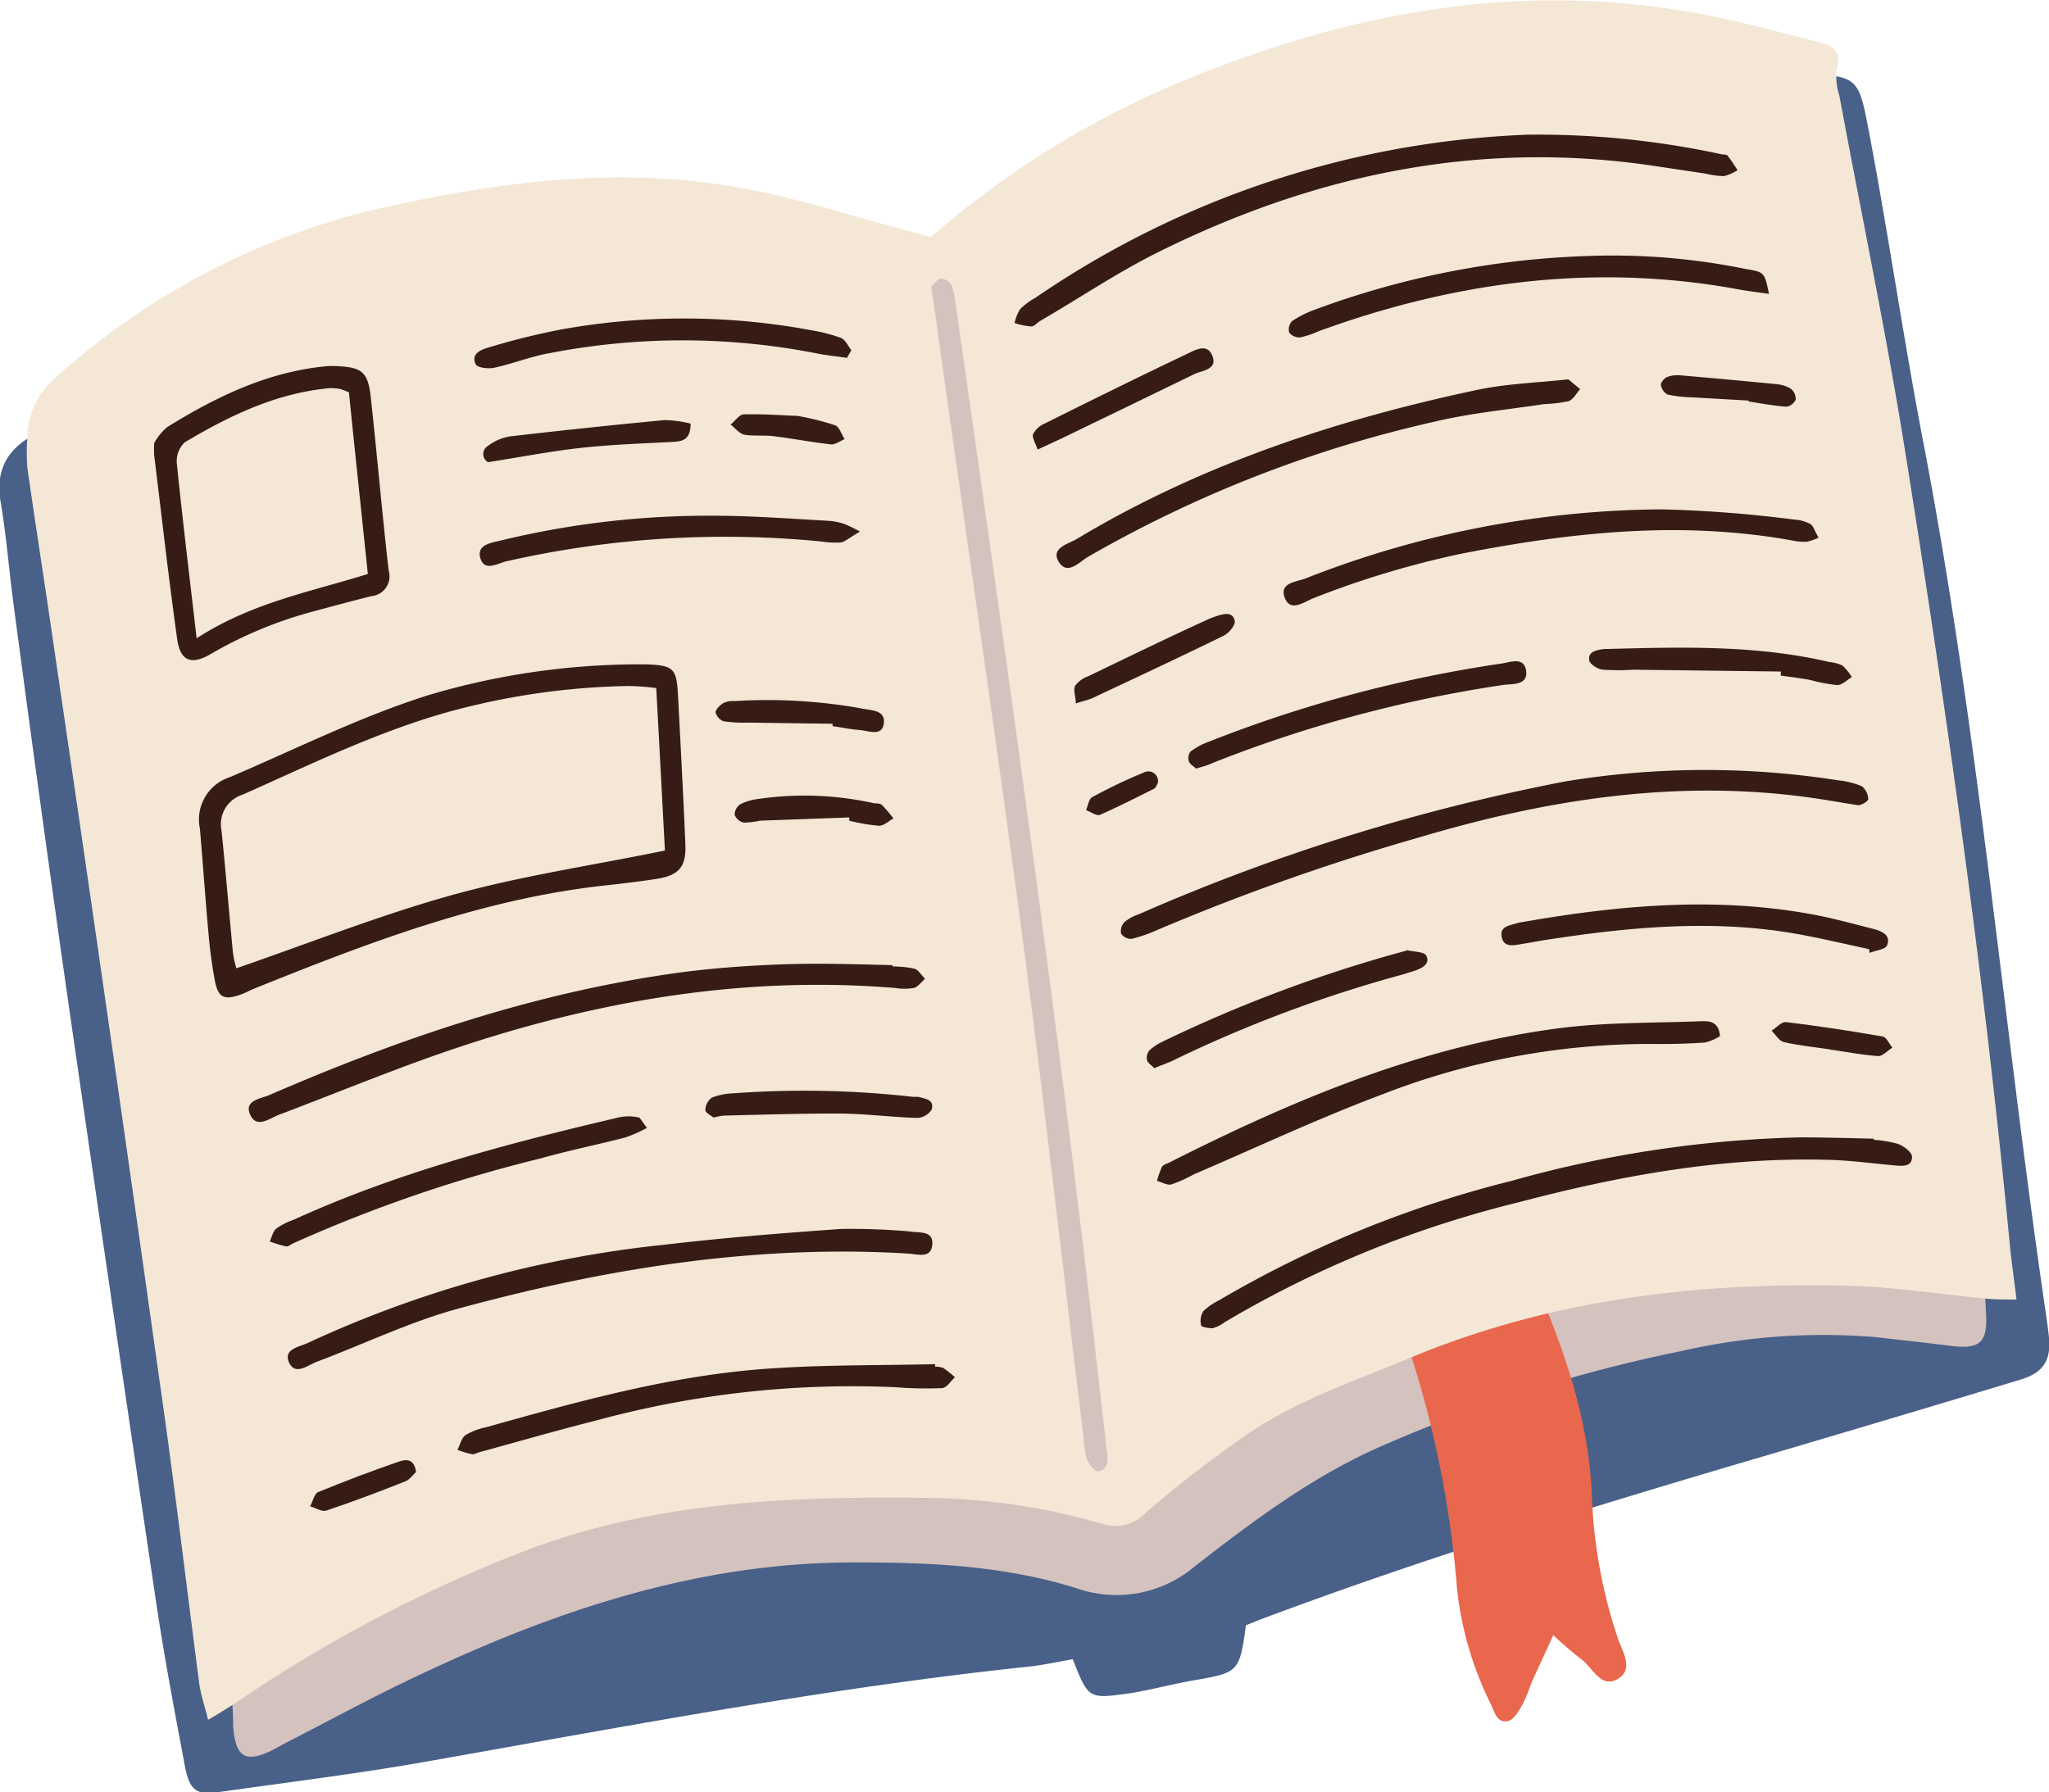 <svg xmlns="http://www.w3.org/2000/svg" viewBox="0 0 157.25 137.59"><defs><style>.cls-1{fill:#496089;}.cls-2{fill:#d4c2be;}.cls-3{fill:#e9674d;}.cls-4{fill:#f4e7d6;}.cls-5{fill:#371c15;}</style></defs><g id="Layer_2" data-name="Layer 2"><g id="Layer_1-2" data-name="Layer 1"><path class="cls-1" d="M95.62,124.76c-.49,3.58-.57,3.64-3.94,4.22-1.65.28-3.28.73-4.94,1-3.14.42-3.19.54-4.41-2.61-1.11.19-2.26.45-3.41.57-15.32,1.62-30.44,4.5-45.59,7.18-5.51,1-11.07,1.67-16.61,2.46-1.64.23-2.18-.16-2.53-2-.77-4.12-1.56-8.25-2.18-12.4Q8.68,100.81,5.46,78.46c-1.53-10.66-3-21.34-4.41-32-.36-2.63-.55-5.29-1-7.91s.64-4.32,3.1-5.44c9.73-4.43,19.7-8,30.35-9.44,12.28-1.72,24.58-3,37-3.59a5.61,5.61,0,0,0,2-.46c9.53-4.29,19.31-7.91,29.63-9.79,8-1.47,16.11-2.91,24.21-4a65.28,65.28,0,0,1,12-.19c4.29.22,4.29.25,5.11,4.57,1.5,7.9,2.64,15.87,4.16,23.77,4.21,21.95,6.1,44.23,9.32,66.31.11.76.23,1.53.31,2.29.19,1.79-.38,2.78-2.13,3.31-6,1.82-11.92,3.58-17.9,5.35-13.62,4-27.23,8.1-40.54,13.1Z"/><path class="cls-2" d="M84.65,112.73C86.91,109,90.44,107,94,105.09c1.86-1,3.75-1.9,5.6-2.9,9.44-5.1,19.69-7.08,30.25-7.83a71.55,71.55,0,0,1,19.65,1.19c2.39.49,2.63.78,2.79,3.16.06.76.1,1.53.14,2.3.08,2.06-.54,2.58-2.68,2.31-1.94-.25-3.89-.45-5.84-.68a48.8,48.8,0,0,0-14.81,1.06,113.5,113.5,0,0,0-22.59,7.1c-5.5,2.32-10.19,5.84-14.84,9.46a9.29,9.29,0,0,1-9,1.68c-5.48-1.73-11.12-2-16.82-2-12.3-.07-23.54,3.78-34.43,9-3.22,1.54-6.36,3.25-9.54,4.88-.31.16-.6.34-.92.5-2.12,1.06-2.89.6-3.07-1.83a17.36,17.36,0,0,0-.15-2.51,4.09,4.09,0,0,1,1.48-4.13,25.86,25.86,0,0,1,3.22-2.68A86.22,86.22,0,0,1,48.87,111a56.53,56.53,0,0,1,33.1,1c.53.18,1.07.33,1.61.47C83.84,112.63,84.13,112.65,84.65,112.73Z"/><path class="cls-3" d="M119.21,125.52c-.65,1.42-1.18,2.55-1.69,3.69a15.21,15.21,0,0,1-.63,1.55c-.3.51-.66,1.22-1.13,1.35-.87.22-1.07-.7-1.36-1.32a26.09,26.09,0,0,1-2.58-8.81,79.54,79.54,0,0,0-4.24-20.06,14,14,0,0,1-.59-3.48,1.6,1.6,0,0,1,1.45-1.77c1.91-.37,3.82-.84,5.76-1.1a2.66,2.66,0,0,1,3.09,1.61c2.45,5.6,4.6,11.28,4.87,17.48a38.91,38.91,0,0,0,2,11.1c.34,1,1.23,2.33.07,3.08-1.35.88-2-.84-2.86-1.46A28.33,28.33,0,0,1,119.21,125.52Z"/><path class="cls-4" d="M71.43,18.21A70.07,70.07,0,0,1,91.31,6c12.47-5.08,25.36-7.45,38.82-5,3.23.57,6.41,1.47,9.6,2.28,1,.24,1.59.73,1.23,2a4.74,4.74,0,0,0,.2,2.05c1.67,9,3.55,18,5,27,3.25,20.32,6.12,40.69,8.08,61.18.13,1.33.32,2.64.52,4.25-.81,0-1.54,0-2.26-.06-3.62-.34-7.24-.94-10.87-1-11.5-.27-22.75,1.07-33.5,5.57-4.26,1.78-8.68,3.25-12.5,5.9A92.72,92.72,0,0,0,88,116.06a3.26,3.26,0,0,1-3.4.92,49.78,49.78,0,0,0-13.88-2c-10.62-.12-21.19.35-31.19,4.37a109,109,0,0,0-21,11.07c-.74.5-1.52,1-2.56,1.6-.27-1.11-.57-1.95-.68-2.8-1-7.63-1.9-15.28-3-22.9q-4-28.47-8.19-56.93c-.65-4.5-1.36-9-2-13.49a14.83,14.83,0,0,1,0-2.31,6.19,6.19,0,0,1,2.31-4.72A55.84,55.84,0,0,1,30.81,15.64c8.54-1.83,17.18-2.79,25.85-1.25,4.53.81,8.94,2.26,13.41,3.43C70.48,17.92,70.87,18.05,71.43,18.21Z"/><path class="cls-2" d="M71.47,22c.25-.22.47-.59.72-.61a1,1,0,0,1,.81.45,5.16,5.16,0,0,1,.33,1.42C77.1,49.66,80.87,76,83.93,102.51q.45,4,.91,7.92c0,.42.1.83.14,1.25.06.61-.06,1.24-.75,1.25-.29,0-.7-.58-.84-1a7.47,7.47,0,0,1-.24-1.65c-1.59-13-3.06-26.12-4.79-39.15C76.3,55.62,74,40.12,71.84,24.6,71.73,23.77,71.61,23,71.47,22Z"/><path class="cls-5" d="M49.66,51c2,.09,2.26.29,2.37,2.31.2,3.84.41,7.68.57,11.52.07,1.72-.5,2.37-2.22,2.64-1.24.19-2.49.34-3.74.48-9.5,1-18.31,4.39-27.08,7.92-.39.15-.75.37-1.15.5-1.22.42-1.68.19-1.92-1.09s-.39-2.48-.5-3.74c-.24-2.64-.42-5.29-.65-7.94a3.41,3.41,0,0,1,2.27-3.93c5.08-2.16,10-4.65,15.31-6.32A56.87,56.87,0,0,1,49.66,51Zm.7,1.82a18.33,18.33,0,0,0-2.11-.16,55.76,55.76,0,0,0-13.88,2C28.9,56.2,23.81,58.69,18.63,61A2.37,2.37,0,0,0,17,63.75c.32,3.13.58,6.27.88,9.4a8.46,8.46,0,0,0,.26,1.18c5.53-1.91,10.81-4,16.26-5.54s11-2.34,16.63-3.5C50.81,61.23,50.6,57.11,50.36,52.77Z"/><path class="cls-5" d="M11.84,34a4.3,4.3,0,0,1,1-1.22c3.78-2.34,7.73-4.25,12.24-4.67a5.87,5.87,0,0,1,.84,0c1.85.09,2.32.45,2.53,2.35.49,4.45.87,8.91,1.38,13.35a1.52,1.52,0,0,1-1.32,1.95c-1.56.39-3.11.81-4.66,1.23a31.91,31.91,0,0,0-7.72,3.24c-1.46.85-2.3.49-2.53-1.15-.66-4.71-1.19-9.44-1.77-14.15A7.24,7.24,0,0,1,11.84,34Zm3.25,15c4.24-2.75,8.74-3.56,13.14-4.94-.5-4.82-1-9.45-1.45-13.94a5.79,5.79,0,0,0-.68-.26,3.87,3.87,0,0,0-.83-.06c-4.08.38-7.66,2.11-11.1,4.16a2,2,0,0,0-.6,1.6C14,39.83,14.53,44.12,15.09,49Z"/><path class="cls-5" d="M139.08,61.25c-10.26-1.46-20.22.08-30.05,3a173,173,0,0,0-20.17,7.12,11.86,11.86,0,0,1-2,.7.91.91,0,0,1-.82-.4,1,1,0,0,1,.25-.88,3.29,3.29,0,0,1,1.09-.6,153.66,153.66,0,0,1,32.78-10.21,66,66,0,0,1,20.9-.08,6.56,6.56,0,0,1,1.82.45,1.34,1.34,0,0,1,.5,1c0,.14-.54.49-.8.46C141.43,61.63,140.25,61.42,139.08,61.25Z"/><path class="cls-5" d="M126.9,12.73c-13.4-2-26,.66-38,6.62-3.12,1.55-6,3.5-9.06,5.28-.24.14-.46.43-.7.43a5.94,5.94,0,0,1-1.28-.26,3.53,3.53,0,0,1,.43-1.07,5.4,5.4,0,0,1,1.17-.87,71.72,71.72,0,0,1,37.74-12.52,66.55,66.55,0,0,1,15,1.52c.14,0,.33,0,.4.11.27.35.5.72.75,1.09a3.33,3.33,0,0,1-1.05.46,6.66,6.66,0,0,1-1.45-.2Z"/><path class="cls-5" d="M143.8,87.5a8.82,8.82,0,0,1,1.86.31c.43.17,1.07.61,1.08,1,0,.73-.68.71-1.26.66-1.68-.15-3.34-.38-5-.43-8.19-.25-16.16,1.2-24,3.27A82.69,82.69,0,0,0,94,101.49a2.82,2.82,0,0,1-.93.47c-.29,0-.85-.07-.89-.22a1.41,1.41,0,0,1,.17-1.09,4.74,4.74,0,0,1,1.2-.83A84.55,84.55,0,0,1,116,90.65a89.13,89.13,0,0,1,22.14-3.34c1.89,0,3.77.06,5.66.1Z"/><path class="cls-5" d="M68.52,74.19a8.2,8.2,0,0,1,1.66.17c.32.1.54.51.81.78-.28.24-.53.61-.85.7a4.52,4.52,0,0,1-1.47,0C56.53,74.85,44.83,77,33.42,81c-4,1.41-8,3.06-12,4.57-.72.27-1.72,1.1-2.22,0s.8-1.22,1.47-1.51c10.12-4.39,20.5-7.9,31.47-9.4,2.7-.36,5.43-.55,8.16-.64s5.45,0,8.18.07Z"/><path class="cls-5" d="M69.8,94.53c.7.14,1.83-.12,1.75,1s-1.14.74-1.86.7C58,95.52,46.54,97.37,35.3,100.42c-3.75,1-7.32,2.74-11,4.12-.72.28-1.68,1.1-2.14,0-.39-1,.81-1.14,1.44-1.44A86.06,86.06,0,0,1,51,95.55c4.51-.53,9-.89,13.56-1.21A51.38,51.38,0,0,1,69.8,94.53Z"/><path class="cls-5" d="M132,79.54a3.72,3.72,0,0,1-1.16.49c-1.26.09-2.52.12-3.78.11A56.63,56.63,0,0,0,106.11,84c-4.91,1.84-9.67,4.08-14.49,6.15a11.35,11.35,0,0,1-1.71.77c-.33.09-.74-.17-1.12-.27a7.53,7.53,0,0,1,.38-1.07c.09-.16.34-.23.53-.32,9.47-4.79,19.2-8.9,29.81-10.31,3.66-.49,7.4-.41,11.1-.56C131.23,78.38,131.91,78.44,132,79.54Z"/><path class="cls-5" d="M120.36,29.12l.91.75c-.3.32-.53.81-.9.93a11.26,11.26,0,0,1-1.86.22c-2.77.42-5.57.68-8.28,1.32a94.84,94.84,0,0,0-26.72,10.4c-.69.4-1.64,1.52-2.3.31-.53-1,.78-1.29,1.43-1.68,9.55-5.73,20-9.17,30.77-11.45C115.66,29.45,118,29.38,120.36,29.12Z"/><path class="cls-5" d="M139.57,41.27a4.2,4.2,0,0,1-.87.31,3.64,3.64,0,0,1-1-.06c-8.61-1.59-17.12-.67-25.62,1a70.82,70.82,0,0,0-11.23,3.38c-.74.27-1.88,1.21-2.29-.13-.33-1.07,1-1.1,1.72-1.4a75.9,75.9,0,0,1,27.23-5.27,98,98,0,0,1,10.23.79,2.87,2.87,0,0,1,1.2.34C139.14,40.33,139.24,40.72,139.57,41.27Z"/><path class="cls-5" d="M71.77,104.91a1.75,1.75,0,0,1,.62.1,10,10,0,0,1,.9.71c-.32.29-.63.82-1,.84a30.26,30.26,0,0,1-3.56-.07A74.81,74.81,0,0,0,45.92,109c-3.05.77-6.07,1.64-9.1,2.47-.2.05-.42.19-.6.16a7.42,7.42,0,0,1-1.11-.33c.2-.39.3-.9.61-1.13a4.82,4.82,0,0,1,1.56-.6c7.13-2,14.28-4,21.71-4.51,4.25-.3,8.52-.24,12.77-.34Z"/><path class="cls-5" d="M135.76,22.56c-1-.14-1.74-.23-2.47-.37-11-2-21.69-.56-32.13,3.25a6.58,6.58,0,0,1-1.38.46,1,1,0,0,1-.84-.37.92.92,0,0,1,.22-.88,7.72,7.72,0,0,1,1.67-.85,66.25,66.25,0,0,1,21.07-4.15,51,51,0,0,1,12.09,1C135.42,20.89,135.42,20.91,135.76,22.56Z"/><path class="cls-5" d="M143.44,72.86c-1.78-.38-3.54-.8-5.33-1.13-6.56-1.2-13.08-.57-19.59.44l-1.86.32c-.56.09-1.23.22-1.4-.51-.21-.9.61-.92,1.18-1.12a2.7,2.7,0,0,1,.41-.08c7.61-1.33,15.24-2,22.9-.46,1.37.29,2.72.66,4.07,1,.62.17,1.32.48,1,1.25-.13.32-.88.39-1.34.58Z"/><path class="cls-5" d="M49.65,86.58a11.13,11.13,0,0,1-1.63.73c-2.16.56-4.35,1-6.51,1.61a110.24,110.24,0,0,0-19,6.52c-.19.09-.4.27-.57.24a11.06,11.06,0,0,1-1.24-.38c.17-.35.25-.79.52-1a5.13,5.13,0,0,1,1.3-.66c8-3.65,16.44-5.86,25-7.87a3.45,3.45,0,0,1,1.43,0C49.13,85.74,49.29,86.14,49.65,86.58Z"/><path class="cls-5" d="M65,27.47c-.8-.12-1.61-.19-2.41-.36a53.49,53.49,0,0,0-20.41,0c-1.44.25-2.82.81-4.25,1.12-.45.1-1.29,0-1.42-.26-.38-.78.34-1.11.94-1.28a54.14,54.14,0,0,1,5.68-1.41,53.29,53.29,0,0,1,19.18.08,12.19,12.19,0,0,1,2.23.58c.34.14.54.62.8.94Z"/><path class="cls-5" d="M66,40.81c-.92.53-1.19.8-1.48.83a6.5,6.5,0,0,1-1.46-.07,75.72,75.72,0,0,0-24.2,1.52c-.67.15-1.69.83-2-.26s1-1.18,1.7-1.37a67.78,67.78,0,0,1,16.23-1.87c2.93,0,5.87.23,8.8.39a4.8,4.8,0,0,1,1.23.25A10.29,10.29,0,0,1,66,40.81Z"/><path class="cls-5" d="M91.79,59c-.2-.19-.48-.34-.55-.55a.84.84,0,0,1,.12-.75A5,5,0,0,1,92.61,57a101.05,101.05,0,0,1,22.6-6.06c.7-.1,1.75-.56,1.91.55s-1,1-1.68,1.08a100.25,100.25,0,0,0-22.38,6C92.67,58.76,92.27,58.86,91.79,59Z"/><path class="cls-5" d="M88.59,82c-.22-.23-.5-.39-.56-.61a.91.91,0,0,1,.17-.75,4.18,4.18,0,0,1,1-.67A107.09,107.09,0,0,1,107.84,73c.07,0,.14-.07.2-.05.49.12,1.27.11,1.42.41.31.62-.3.95-.86,1.15l-1,.31A100.91,100.91,0,0,0,90,81.42C89.57,81.63,89.1,81.77,88.59,82Z"/><path class="cls-5" d="M136.67,51.55l-11.3-.14a17.65,17.65,0,0,1-2.3,0c-.41,0-1-.39-1.1-.68-.13-.73.56-.82,1.12-.91l.21,0c5.73-.15,11.45-.32,17.1,1a3.06,3.06,0,0,1,1,.27,4,4,0,0,1,.72.89c-.38.22-.76.62-1.13.61a12.53,12.53,0,0,1-2.05-.39c-.75-.14-1.52-.23-2.28-.34Z"/><path class="cls-5" d="M54.76,85.79c-.19-.16-.63-.37-.63-.58a1.23,1.23,0,0,1,.5-.95,4.83,4.83,0,0,1,1.63-.33,74.21,74.21,0,0,1,13.82.27c.14,0,.28,0,.41,0,.53.15,1.26.22,1,1a1.41,1.41,0,0,1-1.13.62c-2-.07-4-.33-6.07-.34-2.93,0-5.87.09-8.8.16A6.55,6.55,0,0,0,54.76,85.79Z"/><path class="cls-5" d="M53,32.52c0,1.33-.71,1.37-1.52,1.41-2.3.12-4.6.2-6.88.45s-4.66.71-7.15,1.1a.72.72,0,0,1,0-1.25,3.75,3.75,0,0,1,1.69-.73q5.93-.69,11.84-1.25A8.5,8.5,0,0,1,53,32.52Z"/><path class="cls-5" d="M79.63,34.51c-.17-.52-.45-.94-.34-1.19a1.77,1.77,0,0,1,.89-.81c3.61-1.8,7.23-3.59,10.87-5.32.62-.29,1.6-.91,2,.14s-.79,1.1-1.42,1.4c-3.38,1.65-6.76,3.28-10.14,4.92Z"/><path class="cls-5" d="M82.56,54c0-.55-.21-1-.06-1.34a2.08,2.08,0,0,1,1-.74c3.09-1.49,6.19-3,9.29-4.41a6,6,0,0,1,.59-.22c.56-.18,1.24-.35,1.38.38.06.32-.46.95-.87,1.14-3.33,1.63-6.69,3.2-10.05,4.78C83.52,53.73,83.18,53.8,82.56,54Z"/><path class="cls-5" d="M63.9,55.56l-6.49-.09a10.61,10.61,0,0,1-1.87-.1,1,1,0,0,1-.62-.68c0-.25.34-.56.61-.73a1.63,1.63,0,0,1,.81-.14,40.81,40.81,0,0,1,9.81.57c.71.15,1.81.1,1.68,1.14s-1.18.56-1.86.51-1.38-.2-2.08-.3Z"/><path class="cls-5" d="M65.17,62.75,58.32,63a6.76,6.76,0,0,1-1.23.15,1,1,0,0,1-.71-.59,1,1,0,0,1,.43-.82,4.07,4.07,0,0,1,1.39-.41,24.56,24.56,0,0,1,8.92.34c.2,0,.47,0,.6.16a11.78,11.78,0,0,1,.85,1c-.38.2-.76.58-1.13.56A14.72,14.72,0,0,1,65.18,63Z"/><path class="cls-5" d="M134.21,30.75l-4.39-.25a9.65,9.65,0,0,1-1.86-.22,1.05,1.05,0,0,1-.5-.76c0-.17.27-.49.48-.58a2.36,2.36,0,0,1,1-.13c2.43.21,4.87.43,7.3.67a2.66,2.66,0,0,1,1.18.35,1,1,0,0,1,.39.85.94.94,0,0,1-.72.54c-1-.07-1.94-.26-2.91-.4Z"/><path class="cls-5" d="M140.41,80.55c-1.17-.17-2.35-.29-3.5-.55-.37-.09-.64-.57-.95-.88.37-.23.77-.7,1.1-.66,2.49.3,5,.68,7.43,1.11.29.05.49.56.74.85-.37.23-.75.67-1.1.65-1.25-.09-2.48-.33-3.72-.51Z"/><path class="cls-5" d="M61.24,31.93a20.84,20.84,0,0,1,2.86.72c.33.13.48.7.72,1.06-.36.15-.73.44-1.06.4-1.45-.16-2.89-.44-4.34-.62-.76-.1-1.55,0-2.29-.12-.39-.08-.71-.51-1.06-.78.34-.27.67-.77,1-.78C58.55,31.77,60,31.88,61.24,31.93Z"/><path class="cls-5" d="M31.93,113c-.24.21-.49.59-.83.72-2,.79-4,1.55-6.06,2.24-.34.11-.82-.21-1.24-.33.21-.37.33-1,.64-1.1q3.07-1.26,6.23-2.35C31.2,112,31.8,112,31.93,113Z"/><path class="cls-5" d="M88.85,60.13c-.06.1-.14.34-.29.42-1.37.69-2.74,1.38-4.14,2-.26.11-.71-.23-1.07-.36.15-.35.21-.87.48-1a38.41,38.41,0,0,1,3.94-1.88A.74.74,0,0,1,88.85,60.13Z"/></g></g></svg>